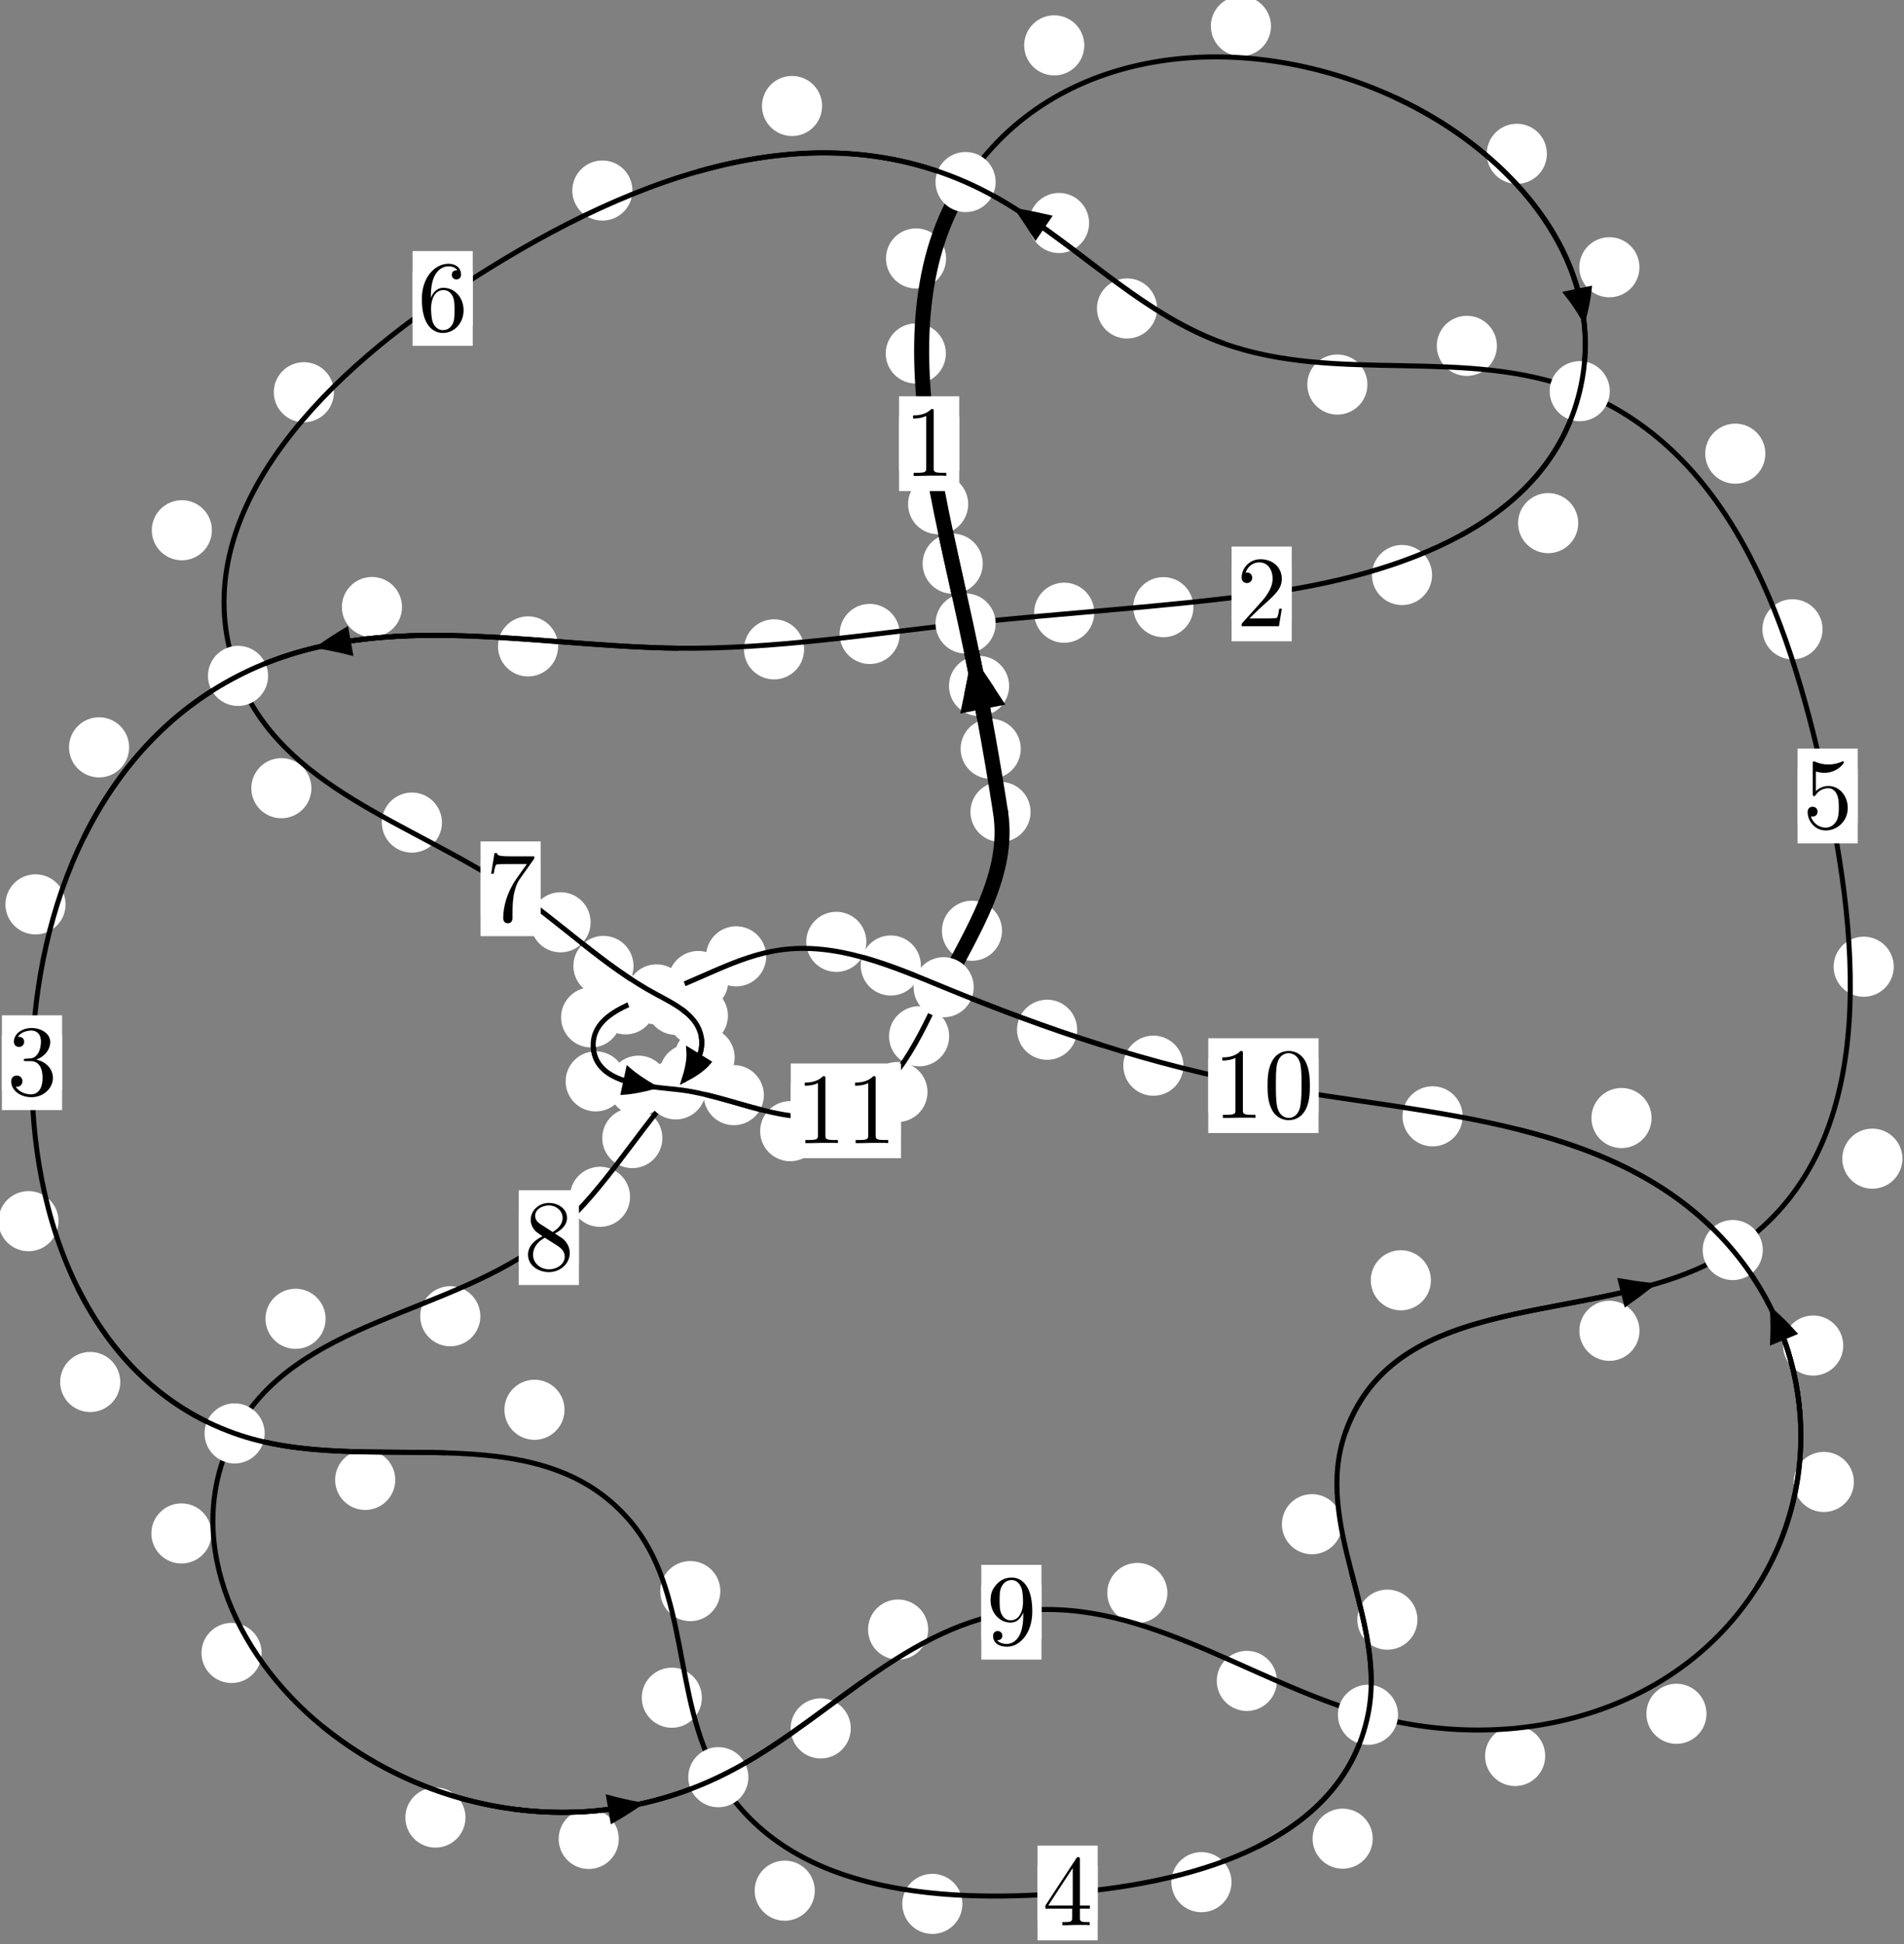 <?xml version="1.0"?>
<!-- Created by MetaPost 1.999 on 2021.07.05:2356 -->
<svg version="1.1" xmlns="http://www.w3.org/2000/svg" xmlns:xlink="http://www.w3.org/1999/xlink" width="189.299" height="193.338" viewBox="0 0 189.299 193.338">
<rect x="0" y="0" width="189.299" height="193.338" fill="#808080" stroke="none"/>
<!-- Original BoundingBox: -96.156387 -130.947968 93.142914 62.389542 -->
  <defs>
    <g transform="scale(0.01,0.01)" id="GLYPHcmr10_48">
      <path style="fill-rule: evenodd;" d="M460 -320C460 -400,455 -480,420 -554C374 -650,292 -666,250 -666C190 -666,117 -640,76 -547C44 -478,39 -400,39 -320C39 -245,43 -155,84 -79C127 2,200 22,249 22C303 22,379 1,423 -94C455 -163,460 -241,460 -320M249 -0C210 -0,151 -25,133 -121C122 -181,122 -273,122 -332C122 -396,122 -462,130 -516C149 -635,224 -644,249 -644C282 -644,348 -626,367 -527C377 -471,377 -395,377 -332C377 -257,377 -189,366 -125C351 -30,294 -0,249 -0"></path>
    </g>
    <g transform="scale(0.01,0.01)" id="GLYPHcmr10_49">
      <path style="fill-rule: evenodd;" d="M294 -640C294 -664,294 -666,271 -666C209 -602,121 -602,89 -602L89 -571C109 -571,168 -571,220 -597L220 -79C220 -43,217 -31,127 -31L95 -31L95 -0L257 -0L130 -3L217 -3L257 -3L297 -3L384 -3L419 -0L419 -31L387 -31C297 -31,294 -42,294 -79"></path>
    </g>
    <g transform="scale(0.01,0.01)" id="GLYPHcmr10_50">
      <path style="fill-rule: evenodd;" d="M127 -77L233 -180C389 -318,449 -372,449 -472C449 -586,359 -666,237 -666C124 -666,50 -574,50 -485C50 -429,100 -429,103 -429C120 -429,155 -441,155 -482C155 -508,137 -534,102 -534C94 -534,92 -534,89 -533C112 -598,166 -635,224 -635C315 -635,358 -554,358 -472C358 -392,308 -313,253 -251L61 -37C50 -26,50 -24,50 -0L421 -0L449 -174L424 -174C419 -144,412 -100,402 -85C395 -77,329 -77,307 -77"></path>
    </g>
    <g transform="scale(0.01,0.01)" id="GLYPHcmr10_51">
      <path style="fill-rule: evenodd;" d="M290 -352C372 -379,430 -449,430 -528C430 -610,342 -666,246 -666C145 -666,69 -606,69 -530C69 -497,91 -478,120 -478C151 -478,171 -500,171 -529C171 -579,124 -579,109 -579C140 -628,206 -641,242 -641C283 -641,338 -619,338 -529C338 -517,336 -459,310 -415C280 -367,246 -364,221 -363C213 -362,189 -360,182 -360C174 -359,167 -358,167 -348C167 -337,174 -337,191 -337L235 -337C317 -337,354 -269,354 -171C354 -35,285 -6,241 -6C198 -6,123 -23,88 -82C123 -77,154 -99,154 -137C154 -173,127 -193,98 -193C74 -193,42 -179,42 -135C42 -44,135 22,244 22C366 22,457 -69,457 -171C457 -253,394 -331,290 -352"></path>
    </g>
    <g transform="scale(0.01,0.01)" id="GLYPHcmr10_52">
      <path style="fill-rule: evenodd;" d="M294 -165L294 -78C294 -42,292 -31,218 -31L197 -31L197 -0L332 -0L238 -3L290 -3L332 -3L374 -3L427 -3L468 -0L468 -31L447 -31C373 -31,371 -42,371 -78L371 -165L471 -165L471 -196L371 -196L371 -651C371 -671,371 -677,355 -677C346 -677,343 -677,335 -665L28 -196L28 -165M300 -196L56 -196L300 -569"></path>
    </g>
    <g transform="scale(0.01,0.01)" id="GLYPHcmr10_53">
      <path style="fill-rule: evenodd;" d="M449 -201C449 -320,367 -420,259 -420C211 -420,168 -404,132 -369L132 -564C152 -558,185 -551,217 -551C340 -551,410 -642,410 -655C410 -661,407 -666,400 -666C399 -666,397 -666,392 -663C372 -654,323 -634,256 -634C216 -634,170 -641,123 -662C115 -665,113 -665,111 -665C101 -665,101 -657,101 -641L101 -345C101 -327,101 -319,115 -319C122 -319,124 -322,128 -328C139 -344,176 -398,257 -398C309 -398,334 -352,342 -334C358 -297,360 -258,360 -208C360 -173,360 -113,336 -71C312 -32,275 -6,229 -6C156 -6,99 -59,82 -118C85 -117,88 -116,99 -116C132 -116,149 -141,149 -165C149 -189,132 -214,99 -214C85 -214,50 -207,50 -161C50 -75,119 22,231 22C347 22,449 -74,449 -201"></path>
    </g>
    <g transform="scale(0.01,0.01)" id="GLYPHcmr10_54">
      <path style="fill-rule: evenodd;" d="M132 -328L132 -352C132 -605,256 -641,307 -641C331 -641,373 -635,395 -601C380 -601,340 -601,340 -556C340 -525,364 -510,386 -510C402 -510,432 -519,432 -558C432 -618,388 -666,305 -666C177 -666,42 -537,42 -316C42 -49,158 22,251 22C362 22,457 -72,457 -204C457 -331,368 -427,257 -427C189 -427,152 -376,132 -328M251 -6C188 -6,158 -66,152 -81C134 -128,134 -208,134 -226C134 -304,166 -404,256 -404C272 -404,318 -404,349 -342C367 -305,367 -254,367 -205C367 -157,367 -107,350 -71C320 -11,274 -6,251 -6"></path>
    </g>
    <g transform="scale(0.01,0.01)" id="GLYPHcmr10_55">
      <path style="fill-rule: evenodd;" d="M476 -609C485 -621,485 -623,485 -644L242 -644C120 -644,118 -657,114 -676L89 -676L56 -470L81 -470C84 -486,93 -549,106 -561C113 -567,191 -567,204 -567L411 -567C400 -551,321 -442,299 -409C209 -274,176 -135,176 -33C176 -23,176 22,222 22C268 22,268 -23,268 -33L268 -84C268 -139,271 -194,279 -248C283 -271,297 -357,341 -419"></path>
    </g>
    <g transform="scale(0.01,0.01)" id="GLYPHcmr10_56">
      <path style="fill-rule: evenodd;" d="M163 -457C117 -487,113 -521,113 -538C113 -599,178 -641,249 -641C322 -641,386 -589,386 -517C386 -460,347 -412,287 -377M309 -362C381 -399,430 -451,430 -517C430 -609,341 -666,250 -666C150 -666,69 -592,69 -499C69 -481,71 -436,113 -389C124 -377,161 -352,186 -335C128 -306,42 -250,42 -151C42 -45,144 22,249 22C362 22,457 -61,457 -168C457 -204,446 -249,408 -291C389 -312,373 -322,309 -362M209 -320L332 -242C360 -223,407 -193,407 -132C407 -58,332 -6,250 -6C164 -6,92 -68,92 -151C92 -209,124 -273,209 -320"></path>
    </g>
    <g transform="scale(0.01,0.01)" id="GLYPHcmr10_57">
      <path style="fill-rule: evenodd;" d="M367 -318L367 -286C367 -52,263 -6,205 -6C188 -6,134 -8,107 -42C151 -42,159 -71,159 -88C159 -119,135 -134,113 -134C97 -134,67 -125,67 -86C67 -19,121 22,206 22C335 22,457 -114,457 -329C457 -598,342 -666,253 -666C198 -666,149 -648,106 -603C65 -558,42 -516,42 -441C42 -316,130 -218,242 -218C303 -218,344 -260,367 -318M243 -241C227 -241,181 -241,150 -304C132 -341,132 -391,132 -440C132 -494,132 -541,153 -578C180 -628,218 -641,253 -641C299 -641,332 -607,349 -562C361 -530,365 -467,365 -421C365 -338,331 -241,243 -241"></path>
    </g>
  </defs>
  <path d="M101.486 74.461C101.486 73.668,101.171 72.908,100.61 72.347C100.05 71.787,99.29 71.472,98.497 71.472C97.704 71.472,96.944 71.787,96.384 72.347C95.823 72.908,95.508 73.668,95.508 74.461C95.508 75.253,95.823 76.014,96.384 76.574C96.944 77.135,97.704 77.449,98.497 77.449C99.29 77.449,100.05 77.135,100.61 76.574C101.171 76.014,101.486 75.253,101.486 74.461Z" style="fill: rgb(100%,100%,100%);stroke: none;"></path>
  <path d="M102.462 80.74C102.462 79.947,102.147 79.187,101.586 78.626C101.026 78.066,100.266 77.751,99.473 77.751C98.68 77.751,97.92 78.066,97.36 78.626C96.799 79.187,96.484 79.947,96.484 80.74C96.484 81.532,96.799 82.292,97.36 82.853C97.92 83.413,98.68 83.728,99.473 83.728C100.266 83.728,101.026 83.413,101.586 82.853C102.147 82.292,102.462 81.532,102.462 80.74Z" style="fill: rgb(100%,100%,100%);stroke: none;"></path>
  <path d="M97.707 56.053C97.707 55.261,97.392 54.501,96.832 53.94C96.271 53.38,95.511 53.065,94.718 53.065C93.926 53.065,93.165 53.38,92.605 53.94C92.044 54.501,91.73 55.261,91.73 56.053C91.73 56.846,92.044 57.606,92.605 58.167C93.165 58.727,93.926 59.042,94.718 59.042C95.511 59.042,96.271 58.727,96.832 58.167C97.392 57.606,97.707 56.846,97.707 56.053Z" style="fill: rgb(100%,100%,100%);stroke: none;"></path>
  <path d="M100.328 68.212C100.328 67.419,100.013 66.659,99.452 66.098C98.892 65.538,98.132 65.223,97.339 65.223C96.546 65.223,95.786 65.538,95.226 66.098C94.665 66.659,94.35 67.419,94.35 68.212C94.35 69.004,94.665 69.764,95.226 70.325C95.786 70.885,96.546 71.2,97.339 71.2C98.132 71.2,98.892 70.885,99.452 70.325C100.013 69.764,100.328 69.004,100.328 68.212Z" style="fill: rgb(100%,100%,100%);stroke: none;"></path>
  <path d="M94.038 35.151C94.038 34.358,93.723 33.598,93.163 33.038C92.602 32.477,91.842 32.162,91.05 32.162C90.257 32.162,89.497 32.477,88.936 33.038C88.376 33.598,88.061 34.358,88.061 35.151C88.061 35.944,88.376 36.704,88.936 37.264C89.497 37.825,90.257 38.14,91.05 38.14C91.842 38.14,92.602 37.825,93.163 37.264C93.723 36.704,94.038 35.944,94.038 35.151Z" style="fill: rgb(100%,100%,100%);stroke: none;"></path>
  <path d="M96.259 50.137C96.259 49.345,95.944 48.584,95.384 48.024C94.823 47.464,94.063 47.149,93.27 47.149C92.478 47.149,91.717 47.464,91.157 48.024C90.596 48.584,90.282 49.345,90.282 50.137C90.282 50.93,90.596 51.69,91.157 52.251C91.717 52.811,92.478 53.126,93.27 53.126C94.063 53.126,94.823 52.811,95.384 52.251C95.944 51.69,96.259 50.93,96.259 50.137Z" style="fill: rgb(100%,100%,100%);stroke: none;"></path>
  <path d="M107.802 4.512C107.802 3.719,107.487 2.959,106.927 2.398C106.366 1.838,105.606 1.523,104.813 1.523C104.021 1.523,103.261 1.838,102.7 2.398C102.14 2.959,101.825 3.719,101.825 4.512C101.825 5.304,102.14 6.064,102.7 6.625C103.261 7.185,104.021 7.5,104.813 7.5C105.606 7.5,106.366 7.185,106.927 6.625C107.487 6.064,107.802 5.304,107.802 4.512Z" style="fill: rgb(100%,100%,100%);stroke: none;"></path>
  <path d="M94.063 25.7C94.063 24.907,93.748 24.147,93.187 23.586C92.627 23.026,91.867 22.711,91.074 22.711C90.281 22.711,89.521 23.026,88.961 23.586C88.4 24.147,88.085 24.907,88.085 25.7C88.085 26.492,88.4 27.253,88.961 27.813C89.521 28.374,90.281 28.689,91.074 28.689C91.867 28.689,92.627 28.374,93.187 27.813C93.748 27.253,94.063 26.492,94.063 25.7Z" style="fill: rgb(100%,100%,100%);stroke: none;"></path>
  <path d="M153.794 15.295C153.794 14.502,153.479 13.742,152.919 13.181C152.358 12.621,151.598 12.306,150.806 12.306C150.013 12.306,149.253 12.621,148.692 13.181C148.132 13.742,147.817 14.502,147.817 15.295C147.817 16.087,148.132 16.847,148.692 17.408C149.253 17.968,150.013 18.283,150.806 18.283C151.598 18.283,152.358 17.968,152.919 17.408C153.479 16.847,153.794 16.087,153.794 15.295Z" style="fill: rgb(100%,100%,100%);stroke: none;"></path>
  <path d="M126.362 2.599C126.362 1.807,126.047 1.046,125.486 0.486C124.926 -0.075,124.166 -0.39,123.373 -0.39C122.58 -0.39,121.82 -0.075,121.26 0.486C120.699 1.046,120.384 1.807,120.384 2.599C120.384 3.392,120.699 4.152,121.26 4.713C121.82 5.273,122.58 5.588,123.373 5.588C124.166 5.588,124.926 5.273,125.486 4.713C126.047 4.152,126.362 3.392,126.362 2.599Z" style="fill: rgb(100%,100%,100%);stroke: none;"></path>
  <path d="M156.908 52.02C156.908 51.227,156.593 50.467,156.033 49.907C155.472 49.346,154.712 49.031,153.919 49.031C153.127 49.031,152.367 49.346,151.806 49.907C151.246 50.467,150.931 51.227,150.931 52.02C150.931 52.813,151.246 53.573,151.806 54.133C152.367 54.694,153.127 55.009,153.919 55.009C154.712 55.009,155.472 54.694,156.033 54.133C156.593 53.573,156.908 52.813,156.908 52.02Z" style="fill: rgb(100%,100%,100%);stroke: none;"></path>
  <path d="M162.996 26.576C162.996 25.784,162.681 25.024,162.121 24.463C161.56 23.903,160.8 23.588,160.007 23.588C159.215 23.588,158.454 23.903,157.894 24.463C157.333 25.024,157.018 25.784,157.018 26.576C157.018 27.369,157.333 28.129,157.894 28.69C158.454 29.25,159.215 29.565,160.007 29.565C160.8 29.565,161.56 29.25,162.121 28.69C162.681 28.129,162.996 27.369,162.996 26.576Z" style="fill: rgb(100%,100%,100%);stroke: none;"></path>
  <path d="M118.652 60.377C118.652 59.584,118.337 58.824,117.776 58.264C117.216 57.703,116.456 57.388,115.663 57.388C114.87 57.388,114.11 57.703,113.55 58.264C112.989 58.824,112.674 59.584,112.674 60.377C112.674 61.17,112.989 61.93,113.55 62.49C114.11 63.051,114.87 63.366,115.663 63.366C116.456 63.366,117.216 63.051,117.776 62.49C118.337 61.93,118.652 61.17,118.652 60.377Z" style="fill: rgb(100%,100%,100%);stroke: none;"></path>
  <path d="M142.378 57.18C142.378 56.387,142.063 55.627,141.503 55.066C140.942 54.506,140.182 54.191,139.39 54.191C138.597 54.191,137.837 54.506,137.276 55.066C136.716 55.627,136.401 56.387,136.401 57.18C136.401 57.972,136.716 58.732,137.276 59.293C137.837 59.853,138.597 60.168,139.39 60.168C140.182 60.168,140.942 59.853,141.503 59.293C142.063 58.732,142.378 57.972,142.378 57.18Z" style="fill: rgb(100%,100%,100%);stroke: none;"></path>
  <path d="M89.454 63.041C89.454 62.248,89.139 61.488,88.579 60.928C88.018 60.367,87.258 60.052,86.465 60.052C85.673 60.052,84.913 60.367,84.352 60.928C83.792 61.488,83.477 62.248,83.477 63.041C83.477 63.834,83.792 64.594,84.352 65.154C84.913 65.715,85.673 66.03,86.465 66.03C87.258 66.03,88.018 65.715,88.579 65.154C89.139 64.594,89.454 63.834,89.454 63.041Z" style="fill: rgb(100%,100%,100%);stroke: none;"></path>
  <path d="M108.793 60.93C108.793 60.137,108.478 59.377,107.918 58.816C107.357 58.256,106.597 57.941,105.805 57.941C105.012 57.941,104.252 58.256,103.691 58.816C103.131 59.377,102.816 60.137,102.816 60.93C102.816 61.722,103.131 62.482,103.691 63.043C104.252 63.603,105.012 63.918,105.805 63.918C106.597 63.918,107.357 63.603,107.918 63.043C108.478 62.482,108.793 61.722,108.793 60.93Z" style="fill: rgb(100%,100%,100%);stroke: none;"></path>
  <path d="M55.489 64.278C55.489 63.485,55.174 62.725,54.614 62.164C54.053 61.604,53.293 61.289,52.5 61.289C51.708 61.289,50.948 61.604,50.387 62.164C49.827 62.725,49.512 63.485,49.512 64.278C49.512 65.07,49.827 65.831,50.387 66.391C50.948 66.951,51.708 67.266,52.5 67.266C53.293 67.266,54.053 66.951,54.614 66.391C55.174 65.831,55.489 65.07,55.489 64.278Z" style="fill: rgb(100%,100%,100%);stroke: none;"></path>
  <path d="M79.945 64.572C79.945 63.78,79.63 63.02,79.069 62.459C78.509 61.899,77.748 61.584,76.956 61.584C76.163 61.584,75.403 61.899,74.842 62.459C74.282 63.02,73.967 63.78,73.967 64.572C73.967 65.365,74.282 66.125,74.842 66.686C75.403 67.246,76.163 67.561,76.956 67.561C77.748 67.561,78.509 67.246,79.069 66.686C79.63 66.125,79.945 65.365,79.945 64.572Z" style="fill: rgb(100%,100%,100%);stroke: none;"></path>
  <path d="M12.838 74.317C12.838 73.524,12.523 72.764,11.963 72.204C11.402 71.643,10.642 71.328,9.85 71.328C9.057 71.328,8.297 71.643,7.736 72.204C7.176 72.764,6.861 73.524,6.861 74.317C6.861 75.11,7.176 75.87,7.736 76.43C8.297 76.991,9.057 77.306,9.85 77.306C10.642 77.306,11.402 76.991,11.963 76.43C12.523 75.87,12.838 75.11,12.838 74.317Z" style="fill: rgb(100%,100%,100%);stroke: none;"></path>
  <path d="M39.969 60.363C39.969 59.57,39.654 58.81,39.093 58.25C38.533 57.689,37.773 57.374,36.98 57.374C36.187 57.374,35.427 57.689,34.867 58.25C34.306 58.81,33.991 59.57,33.991 60.363C33.991 61.156,34.306 61.916,34.867 62.476C35.427 63.037,36.187 63.352,36.98 63.352C37.773 63.352,38.533 63.037,39.093 62.476C39.654 61.916,39.969 61.156,39.969 60.363Z" style="fill: rgb(100%,100%,100%);stroke: none;"></path>
  <path d="M5.821 121.435C5.821 120.642,5.506 119.882,4.946 119.321C4.385 118.761,3.625 118.446,2.832 118.446C2.04 118.446,1.28 118.761,0.719 119.321C0.159 119.882,-0.156 120.642,-0.156 121.435C-0.156 122.227,0.159 122.988,0.719 123.548C1.28 124.109,2.04 124.424,2.832 124.424C3.625 124.424,4.385 124.109,4.946 123.548C5.506 122.988,5.821 122.227,5.821 121.435Z" style="fill: rgb(100%,100%,100%);stroke: none;"></path>
  <path d="M6.52 89.932C6.52 89.139,6.205 88.379,5.644 87.818C5.084 87.258,4.324 86.943,3.531 86.943C2.738 86.943,1.978 87.258,1.418 87.818C0.857 88.379,0.542 89.139,0.542 89.932C0.542 90.724,0.857 91.484,1.418 92.045C1.978 92.605,2.738 92.92,3.531 92.92C4.324 92.92,5.084 92.605,5.644 92.045C6.205 91.484,6.52 90.724,6.52 89.932Z" style="fill: rgb(100%,100%,100%);stroke: none;"></path>
  <path d="M39.298 147.162C39.298 146.369,38.983 145.609,38.423 145.049C37.862 144.488,37.102 144.173,36.31 144.173C35.517 144.173,34.757 144.488,34.196 145.049C33.636 145.609,33.321 146.369,33.321 147.162C33.321 147.955,33.636 148.715,34.196 149.275C34.757 149.836,35.517 150.151,36.31 150.151C37.102 150.151,37.862 149.836,38.423 149.275C38.983 148.715,39.298 147.955,39.298 147.162Z" style="fill: rgb(100%,100%,100%);stroke: none;"></path>
  <path d="M11.958 137.426C11.958 136.634,11.643 135.874,11.083 135.313C10.522 134.753,9.762 134.438,8.97 134.438C8.177 134.438,7.417 134.753,6.856 135.313C6.296 135.874,5.981 136.634,5.981 137.426C5.981 138.219,6.296 138.979,6.856 139.54C7.417 140.1,8.177 140.415,8.97 140.415C9.762 140.415,10.522 140.1,11.083 139.54C11.643 138.979,11.958 138.219,11.958 137.426Z" style="fill: rgb(100%,100%,100%);stroke: none;"></path>
  <path d="M71.616 158.22C71.616 157.427,71.301 156.667,70.74 156.107C70.18 155.546,69.42 155.231,68.627 155.231C67.834 155.231,67.074 155.546,66.514 156.107C65.953 156.667,65.638 157.427,65.638 158.22C65.638 159.013,65.953 159.773,66.514 160.333C67.074 160.894,67.834 161.209,68.627 161.209C69.42 161.209,70.18 160.894,70.74 160.333C71.301 159.773,71.616 159.013,71.616 158.22Z" style="fill: rgb(100%,100%,100%);stroke: none;"></path>
  <path d="M56.127 140.19C56.127 139.397,55.812 138.637,55.252 138.077C54.692 137.516,53.931 137.201,53.139 137.201C52.346 137.201,51.586 137.516,51.025 138.077C50.465 138.637,50.15 139.397,50.15 140.19C50.15 140.983,50.465 141.743,51.025 142.303C51.586 142.864,52.346 143.179,53.139 143.179C53.931 143.179,54.692 142.864,55.252 142.303C55.812 141.743,56.127 140.983,56.127 140.19Z" style="fill: rgb(100%,100%,100%);stroke: none;"></path>
  <path d="M81.007 188.011C81.007 187.218,80.692 186.458,80.132 185.898C79.571 185.337,78.811 185.022,78.018 185.022C77.226 185.022,76.465 185.337,75.905 185.898C75.344 186.458,75.03 187.218,75.03 188.011C75.03 188.804,75.344 189.564,75.905 190.124C76.465 190.685,77.226 191,78.018 191C78.811 191,79.571 190.685,80.132 190.124C80.692 189.564,81.007 188.804,81.007 188.011Z" style="fill: rgb(100%,100%,100%);stroke: none;"></path>
  <path d="M69.782 168.822C69.782 168.029,69.468 167.269,68.907 166.708C68.347 166.148,67.586 165.833,66.794 165.833C66.001 165.833,65.241 166.148,64.68 166.708C64.12 167.269,63.805 168.029,63.805 168.822C63.805 169.614,64.12 170.374,64.68 170.935C65.241 171.495,66.001 171.81,66.794 171.81C67.586 171.81,68.347 171.495,68.907 170.935C69.468 170.374,69.782 169.614,69.782 168.822Z" style="fill: rgb(100%,100%,100%);stroke: none;"></path>
  <path d="M122.438 187.163C122.438 186.37,122.123 185.61,121.563 185.05C121.002 184.489,120.242 184.174,119.449 184.174C118.657 184.174,117.897 184.489,117.336 185.05C116.776 185.61,116.461 186.37,116.461 187.163C116.461 187.956,116.776 188.716,117.336 189.276C117.897 189.837,118.657 190.152,119.449 190.152C120.242 190.152,121.002 189.837,121.563 189.276C122.123 188.716,122.438 187.956,122.438 187.163Z" style="fill: rgb(100%,100%,100%);stroke: none;"></path>
  <path d="M95.684 189.324C95.684 188.531,95.369 187.771,94.809 187.211C94.248 186.65,93.488 186.335,92.695 186.335C91.903 186.335,91.143 186.65,90.582 187.211C90.022 187.771,89.707 188.531,89.707 189.324C89.707 190.117,90.022 190.877,90.582 191.437C91.143 191.998,91.903 192.313,92.695 192.313C93.488 192.313,94.248 191.998,94.809 191.437C95.369 190.877,95.684 190.117,95.684 189.324Z" style="fill: rgb(100%,100%,100%);stroke: none;"></path>
  <path d="M140.925 161.06C140.925 160.267,140.61 159.507,140.05 158.947C139.489 158.386,138.729 158.071,137.937 158.071C137.144 158.071,136.384 158.386,135.823 158.947C135.263 159.507,134.948 160.267,134.948 161.06C134.948 161.853,135.263 162.613,135.823 163.173C136.384 163.734,137.144 164.049,137.937 164.049C138.729 164.049,139.489 163.734,140.05 163.173C140.61 162.613,140.925 161.853,140.925 161.06Z" style="fill: rgb(100%,100%,100%);stroke: none;"></path>
  <path d="M136.478 182.839C136.478 182.047,136.163 181.287,135.603 180.726C135.042 180.166,134.282 179.851,133.49 179.851C132.697 179.851,131.937 180.166,131.376 180.726C130.816 181.287,130.501 182.047,130.501 182.839C130.501 183.632,130.816 184.392,131.376 184.953C131.937 185.513,132.697 185.828,133.49 185.828C134.282 185.828,135.042 185.513,135.603 184.953C136.163 184.392,136.478 183.632,136.478 182.839Z" style="fill: rgb(100%,100%,100%);stroke: none;"></path>
  <path d="M142.263 127.311C142.263 126.518,141.948 125.758,141.388 125.198C140.827 124.637,140.067 124.322,139.274 124.322C138.482 124.322,137.722 124.637,137.161 125.198C136.601 125.758,136.286 126.518,136.286 127.311C136.286 128.104,136.601 128.864,137.161 129.424C137.722 129.985,138.482 130.3,139.274 130.3C140.067 130.3,140.827 129.985,141.388 129.424C141.948 128.864,142.263 128.104,142.263 127.311Z" style="fill: rgb(100%,100%,100%);stroke: none;"></path>
  <path d="M133.427 151.568C133.427 150.776,133.112 150.016,132.552 149.455C131.991 148.895,131.231 148.58,130.438 148.58C129.646 148.58,128.886 148.895,128.325 149.455C127.765 150.016,127.45 150.776,127.45 151.568C127.45 152.361,127.765 153.121,128.325 153.682C128.886 154.242,129.646 154.557,130.438 154.557C131.231 154.557,131.991 154.242,132.552 153.682C133.112 153.121,133.427 152.361,133.427 151.568Z" style="fill: rgb(100%,100%,100%);stroke: none;"></path>
  <path d="M189.143 115.219C189.143 114.426,188.828 113.666,188.267 113.105C187.707 112.545,186.947 112.23,186.154 112.23C185.361 112.23,184.601 112.545,184.041 113.105C183.48 113.666,183.165 114.426,183.165 115.219C183.165 116.011,183.48 116.771,184.041 117.332C184.601 117.892,185.361 118.207,186.154 118.207C186.947 118.207,187.707 117.892,188.267 117.332C188.828 116.771,189.143 116.011,189.143 115.219Z" style="fill: rgb(100%,100%,100%);stroke: none;"></path>
  <path d="M163 132.334C163 131.541,162.685 130.781,162.125 130.22C161.564 129.66,160.804 129.345,160.012 129.345C159.219 129.345,158.459 129.66,157.898 130.22C157.338 130.781,157.023 131.541,157.023 132.334C157.023 133.126,157.338 133.887,157.898 134.447C158.459 135.008,159.219 135.323,160.012 135.323C160.804 135.323,161.564 135.008,162.125 134.447C162.685 133.887,163 133.126,163 132.334Z" style="fill: rgb(100%,100%,100%);stroke: none;"></path>
  <path d="M181.201 62.576C181.201 61.783,180.886 61.023,180.325 60.462C179.765 59.902,179.005 59.587,178.212 59.587C177.419 59.587,176.659 59.902,176.099 60.462C175.538 61.023,175.223 61.783,175.223 62.576C175.223 63.368,175.538 64.129,176.099 64.689C176.659 65.25,177.419 65.564,178.212 65.564C179.005 65.564,179.765 65.25,180.325 64.689C180.886 64.129,181.201 63.368,181.201 62.576Z" style="fill: rgb(100%,100%,100%);stroke: none;"></path>
  <path d="M188.28 96.131C188.28 95.338,187.965 94.578,187.405 94.017C186.844 93.457,186.084 93.142,185.292 93.142C184.499 93.142,183.739 93.457,183.178 94.017C182.618 94.578,182.303 95.338,182.303 96.131C182.303 96.923,182.618 97.683,183.178 98.244C183.739 98.804,184.499 99.119,185.292 99.119C186.084 99.119,186.844 98.804,187.405 98.244C187.965 97.683,188.28 96.923,188.28 96.131Z" style="fill: rgb(100%,100%,100%);stroke: none;"></path>
  <path d="M148.825 34.392C148.825 33.599,148.51 32.839,147.949 32.278C147.389 31.718,146.629 31.403,145.836 31.403C145.043 31.403,144.283 31.718,143.723 32.278C143.162 32.839,142.847 33.599,142.847 34.392C142.847 35.184,143.162 35.944,143.723 36.505C144.283 37.065,145.043 37.38,145.836 37.38C146.629 37.38,147.389 37.065,147.949 36.505C148.51 35.944,148.825 35.184,148.825 34.392Z" style="fill: rgb(100%,100%,100%);stroke: none;"></path>
  <path d="M175.514 45.114C175.514 44.321,175.199 43.561,174.639 43C174.078 42.44,173.318 42.125,172.525 42.125C171.733 42.125,170.972 42.44,170.412 43C169.851 43.561,169.536 44.321,169.536 45.114C169.536 45.906,169.851 46.667,170.412 47.227C170.972 47.787,171.733 48.102,172.525 48.102C173.318 48.102,174.078 47.787,174.639 47.227C175.199 46.667,175.514 45.906,175.514 45.114Z" style="fill: rgb(100%,100%,100%);stroke: none;"></path>
  <path d="M115.039 30.674C115.039 29.881,114.724 29.121,114.164 28.56C113.603 28,112.843 27.685,112.05 27.685C111.258 27.685,110.498 28,109.937 28.56C109.377 29.121,109.062 29.881,109.062 30.674C109.062 31.466,109.377 32.227,109.937 32.787C110.498 33.347,111.258 33.662,112.05 33.662C112.843 33.662,113.603 33.347,114.164 32.787C114.724 32.227,115.039 31.466,115.039 30.674Z" style="fill: rgb(100%,100%,100%);stroke: none;"></path>
  <path d="M135.951 38.24C135.951 37.448,135.636 36.687,135.076 36.127C134.515 35.566,133.755 35.252,132.963 35.252C132.17 35.252,131.41 35.566,130.849 36.127C130.289 36.687,129.974 37.448,129.974 38.24C129.974 39.033,130.289 39.793,130.849 40.354C131.41 40.914,132.17 41.229,132.963 41.229C133.755 41.229,134.515 40.914,135.076 40.354C135.636 39.793,135.951 39.033,135.951 38.24Z" style="fill: rgb(100%,100%,100%);stroke: none;"></path>
  <path d="M81.735 10.54C81.735 9.747,81.42 8.987,80.859 8.426C80.299 7.866,79.539 7.551,78.746 7.551C77.953 7.551,77.193 7.866,76.633 8.426C76.072 8.987,75.757 9.747,75.757 10.54C75.757 11.332,76.072 12.092,76.633 12.653C77.193 13.213,77.953 13.528,78.746 13.528C79.539 13.528,80.299 13.213,80.859 12.653C81.42 12.092,81.735 11.332,81.735 10.54Z" style="fill: rgb(100%,100%,100%);stroke: none;"></path>
  <path d="M108.28 22.176C108.28 21.383,107.965 20.623,107.404 20.062C106.844 19.502,106.084 19.187,105.291 19.187C104.498 19.187,103.738 19.502,103.178 20.062C102.617 20.623,102.302 21.383,102.302 22.176C102.302 22.968,102.617 23.729,103.178 24.289C103.738 24.85,104.498 25.164,105.291 25.164C106.084 25.164,106.844 24.85,107.404 24.289C107.965 23.729,108.28 22.968,108.28 22.176Z" style="fill: rgb(100%,100%,100%);stroke: none;"></path>
  <path d="M33.199 39.005C33.199 38.212,32.884 37.452,32.324 36.891C31.763 36.331,31.003 36.016,30.21 36.016C29.418 36.016,28.658 36.331,28.097 36.891C27.537 37.452,27.222 38.212,27.222 39.005C27.222 39.797,27.537 40.557,28.097 41.118C28.658 41.678,29.418 41.993,30.21 41.993C31.003 41.993,31.763 41.678,32.324 41.118C32.884 40.557,33.199 39.797,33.199 39.005Z" style="fill: rgb(100%,100%,100%);stroke: none;"></path>
  <path d="M62.878 18.948C62.878 18.156,62.563 17.395,62.003 16.835C61.442 16.274,60.682 15.96,59.889 15.96C59.097 15.96,58.336 16.274,57.776 16.835C57.215 17.395,56.9 18.156,56.9 18.948C56.9 19.741,57.215 20.501,57.776 21.062C58.336 21.622,59.097 21.937,59.889 21.937C60.682 21.937,61.442 21.622,62.003 21.062C62.563 20.501,62.878 19.741,62.878 18.948Z" style="fill: rgb(100%,100%,100%);stroke: none;"></path>
  <path d="M30.961 78.38C30.961 77.587,30.646 76.827,30.086 76.267C29.525 75.706,28.765 75.391,27.972 75.391C27.18 75.391,26.42 75.706,25.859 76.267C25.299 76.827,24.984 77.587,24.984 78.38C24.984 79.173,25.299 79.933,25.859 80.493C26.42 81.054,27.18 81.369,27.972 81.369C28.765 81.369,29.525 81.054,30.086 80.493C30.646 79.933,30.961 79.173,30.961 78.38Z" style="fill: rgb(100%,100%,100%);stroke: none;"></path>
  <path d="M21.068 52.727C21.068 51.935,20.753 51.175,20.193 50.614C19.632 50.054,18.872 49.739,18.08 49.739C17.287 49.739,16.527 50.054,15.966 50.614C15.406 51.175,15.091 51.935,15.091 52.727C15.091 53.52,15.406 54.28,15.966 54.841C16.527 55.401,17.287 55.716,18.08 55.716C18.872 55.716,19.632 55.401,20.193 54.841C20.753 54.28,21.068 53.52,21.068 52.727Z" style="fill: rgb(100%,100%,100%);stroke: none;"></path>
  <path d="M58.72 91.714C58.72 90.921,58.405 90.161,57.844 89.601C57.284 89.04,56.524 88.725,55.731 88.725C54.938 88.725,54.178 89.04,53.618 89.601C53.057 90.161,52.742 90.921,52.742 91.714C52.742 92.507,53.057 93.267,53.618 93.827C54.178 94.388,54.938 94.703,55.731 94.703C56.524 94.703,57.284 94.388,57.844 93.827C58.405 93.267,58.72 92.507,58.72 91.714Z" style="fill: rgb(100%,100%,100%);stroke: none;"></path>
  <path d="M43.939 81.799C43.939 81.006,43.624 80.246,43.064 79.686C42.503 79.125,41.743 78.81,40.951 78.81C40.158 78.81,39.398 79.125,38.837 79.686C38.277 80.246,37.962 81.006,37.962 81.799C37.962 82.592,38.277 83.352,38.837 83.912C39.398 84.473,40.158 84.788,40.951 84.788C41.743 84.788,42.503 84.473,43.064 83.912C43.624 83.352,43.939 82.592,43.939 81.799Z" style="fill: rgb(100%,100%,100%);stroke: none;"></path>
  <path d="M70.199 99.924C70.199 99.131,69.884 98.371,69.324 97.81C68.763 97.25,68.003 96.935,67.21 96.935C66.418 96.935,65.657 97.25,65.097 97.81C64.536 98.371,64.222 99.131,64.222 99.924C64.222 100.716,64.536 101.476,65.097 102.037C65.657 102.597,66.418 102.912,67.21 102.912C68.003 102.912,68.763 102.597,69.324 102.037C69.884 101.476,70.199 100.716,70.199 99.924Z" style="fill: rgb(100%,100%,100%);stroke: none;"></path>
  <path d="M62.985 96.055C62.985 95.262,62.67 94.502,62.109 93.942C61.549 93.381,60.789 93.066,59.996 93.066C59.203 93.066,58.443 93.381,57.883 93.942C57.322 94.502,57.007 95.262,57.007 96.055C57.007 96.848,57.322 97.608,57.883 98.168C58.443 98.729,59.203 99.044,59.996 99.044C60.789 99.044,61.549 98.729,62.109 98.168C62.67 97.608,62.985 96.848,62.985 96.055Z" style="fill: rgb(100%,100%,100%);stroke: none;"></path>
  <path d="M73.04 105.148C73.04 104.356,72.725 103.595,72.164 103.035C71.604 102.475,70.844 102.16,70.051 102.16C69.258 102.16,68.498 102.475,67.938 103.035C67.377 103.595,67.062 104.356,67.062 105.148C67.062 105.941,67.377 106.701,67.938 107.262C68.498 107.822,69.258 108.137,70.051 108.137C70.844 108.137,71.604 107.822,72.164 107.262C72.725 106.701,73.04 105.941,73.04 105.148Z" style="fill: rgb(100%,100%,100%);stroke: none;"></path>
  <path d="M72.37 101.002C72.37 100.209,72.055 99.449,71.495 98.889C70.934 98.328,70.174 98.013,69.381 98.013C68.589 98.013,67.828 98.328,67.268 98.889C66.707 99.449,66.393 100.209,66.393 101.002C66.393 101.795,66.707 102.555,67.268 103.115C67.828 103.676,68.589 103.991,69.381 103.991C70.174 103.991,70.934 103.676,71.495 103.115C72.055 102.555,72.37 101.795,72.37 101.002Z" style="fill: rgb(100%,100%,100%);stroke: none;"></path>
  <path d="M65.855 113.171C65.855 112.378,65.54 111.618,64.98 111.058C64.419 110.497,63.659 110.182,62.867 110.182C62.074 110.182,61.314 110.497,60.753 111.058C60.193 111.618,59.878 112.378,59.878 113.171C59.878 113.964,60.193 114.724,60.753 115.284C61.314 115.845,62.074 116.16,62.867 116.16C63.659 116.16,64.419 115.845,64.98 115.284C65.54 114.724,65.855 113.964,65.855 113.171Z" style="fill: rgb(100%,100%,100%);stroke: none;"></path>
  <path d="M71.54 106.804C71.54 106.012,71.226 105.252,70.665 104.691C70.105 104.131,69.344 103.816,68.552 103.816C67.759 103.816,66.999 104.131,66.438 104.691C65.878 105.252,65.563 106.012,65.563 106.804C65.563 107.597,65.878 108.357,66.438 108.918C66.999 109.478,67.759 109.793,68.552 109.793C69.344 109.793,70.105 109.478,70.665 108.918C71.226 108.357,71.54 107.597,71.54 106.804Z" style="fill: rgb(100%,100%,100%);stroke: none;"></path>
  <path d="M47.757 130.888C47.757 130.095,47.442 129.335,46.881 128.775C46.321 128.214,45.561 127.899,44.768 127.899C43.975 127.899,43.215 128.214,42.655 128.775C42.094 129.335,41.779 130.095,41.779 130.888C41.779 131.681,42.094 132.441,42.655 133.001C43.215 133.562,43.975 133.877,44.768 133.877C45.561 133.877,46.321 133.562,46.881 133.001C47.442 132.441,47.757 131.681,47.757 130.888Z" style="fill: rgb(100%,100%,100%);stroke: none;"></path>
  <path d="M62.641 119.013C62.641 118.22,62.326 117.46,61.766 116.9C61.205 116.339,60.445 116.024,59.652 116.024C58.86 116.024,58.1 116.339,57.539 116.9C56.979 117.46,56.664 118.22,56.664 119.013C56.664 119.806,56.979 120.566,57.539 121.126C58.1 121.687,58.86 122.002,59.652 122.002C60.445 122.002,61.205 121.687,61.766 121.126C62.326 120.566,62.641 119.806,62.641 119.013Z" style="fill: rgb(100%,100%,100%);stroke: none;"></path>
  <path d="M21.028 152.487C21.028 151.694,20.713 150.934,20.152 150.373C19.592 149.813,18.832 149.498,18.039 149.498C17.246 149.498,16.486 149.813,15.926 150.373C15.365 150.934,15.05 151.694,15.05 152.487C15.05 153.279,15.365 154.039,15.926 154.6C16.486 155.16,17.246 155.475,18.039 155.475C18.832 155.475,19.592 155.16,20.152 154.6C20.713 154.039,21.028 153.279,21.028 152.487Z" style="fill: rgb(100%,100%,100%);stroke: none;"></path>
  <path d="M32.373 131.142C32.373 130.35,32.058 129.589,31.498 129.029C30.937 128.468,30.177 128.154,29.385 128.154C28.592 128.154,27.832 128.468,27.271 129.029C26.711 129.589,26.396 130.35,26.396 131.142C26.396 131.935,26.711 132.695,27.271 133.256C27.832 133.816,28.592 134.131,29.385 134.131C30.177 134.131,30.937 133.816,31.498 133.256C32.058 132.695,32.373 131.935,32.373 131.142Z" style="fill: rgb(100%,100%,100%);stroke: none;"></path>
  <path d="M46.28 180.738C46.28 179.946,45.965 179.186,45.404 178.625C44.844 178.065,44.084 177.75,43.291 177.75C42.498 177.75,41.738 178.065,41.178 178.625C40.617 179.186,40.302 179.946,40.302 180.738C40.302 181.531,40.617 182.291,41.178 182.852C41.738 183.412,42.498 183.727,43.291 183.727C44.084 183.727,44.844 183.412,45.404 182.852C45.965 182.291,46.28 181.531,46.28 180.738Z" style="fill: rgb(100%,100%,100%);stroke: none;"></path>
  <path d="M26.011 164.372C26.011 163.579,25.696 162.819,25.135 162.259C24.575 161.698,23.815 161.383,23.022 161.383C22.229 161.383,21.469 161.698,20.909 162.259C20.348 162.819,20.033 163.579,20.033 164.372C20.033 165.165,20.348 165.925,20.909 166.485C21.469 167.046,22.229 167.361,23.022 167.361C23.815 167.361,24.575 167.046,25.135 166.485C25.696 165.925,26.011 165.165,26.011 164.372Z" style="fill: rgb(100%,100%,100%);stroke: none;"></path>
  <path d="M84.585 171.874C84.585 171.081,84.271 170.321,83.71 169.761C83.15 169.2,82.389 168.885,81.597 168.885C80.804 168.885,80.044 169.2,79.483 169.761C78.923 170.321,78.608 171.081,78.608 171.874C78.608 172.667,78.923 173.427,79.483 173.987C80.044 174.548,80.804 174.863,81.597 174.863C82.389 174.863,83.15 174.548,83.71 173.987C84.271 173.427,84.585 172.667,84.585 171.874Z" style="fill: rgb(100%,100%,100%);stroke: none;"></path>
  <path d="M61.52 182.865C61.52 182.073,61.206 181.313,60.645 180.752C60.085 180.192,59.324 179.877,58.532 179.877C57.739 179.877,56.979 180.192,56.418 180.752C55.858 181.313,55.543 182.073,55.543 182.865C55.543 183.658,55.858 184.418,56.418 184.979C56.979 185.539,57.739 185.854,58.532 185.854C59.324 185.854,60.085 185.539,60.645 184.979C61.206 184.418,61.52 183.658,61.52 182.865Z" style="fill: rgb(100%,100%,100%);stroke: none;"></path>
  <path d="M116.064 158.404C116.064 157.611,115.749 156.851,115.188 156.29C114.628 155.73,113.868 155.415,113.075 155.415C112.282 155.415,111.522 155.73,110.962 156.29C110.401 156.851,110.086 157.611,110.086 158.404C110.086 159.196,110.401 159.957,110.962 160.517C111.522 161.078,112.282 161.393,113.075 161.393C113.868 161.393,114.628 161.078,115.188 160.517C115.749 159.957,116.064 159.196,116.064 158.404Z" style="fill: rgb(100%,100%,100%);stroke: none;"></path>
  <path d="M92.28 162.045C92.28 161.252,91.965 160.492,91.405 159.932C90.844 159.371,90.084 159.056,89.291 159.056C88.499 159.056,87.738 159.371,87.178 159.932C86.617 160.492,86.302 161.252,86.302 162.045C86.302 162.838,86.617 163.598,87.178 164.158C87.738 164.719,88.499 165.034,89.291 165.034C90.084 165.034,90.844 164.719,91.405 164.158C91.965 163.598,92.28 162.838,92.28 162.045Z" style="fill: rgb(100%,100%,100%);stroke: none;"></path>
  <path d="M153.626 174.615C153.626 173.823,153.311 173.063,152.75 172.502C152.19 171.942,151.43 171.627,150.637 171.627C149.844 171.627,149.084 171.942,148.524 172.502C147.963 173.063,147.648 173.823,147.648 174.615C147.648 175.408,147.963 176.168,148.524 176.729C149.084 177.289,149.844 177.604,150.637 177.604C151.43 177.604,152.19 177.289,152.75 176.729C153.311 176.168,153.626 175.408,153.626 174.615Z" style="fill: rgb(100%,100%,100%);stroke: none;"></path>
  <path d="M126.951 167.15C126.951 166.358,126.636 165.598,126.076 165.037C125.515 164.477,124.755 164.162,123.963 164.162C123.17 164.162,122.41 164.477,121.849 165.037C121.289 165.598,120.974 166.358,120.974 167.15C120.974 167.943,121.289 168.703,121.849 169.264C122.41 169.824,123.17 170.139,123.963 170.139C124.755 170.139,125.515 169.824,126.076 169.264C126.636 168.703,126.951 167.943,126.951 167.15Z" style="fill: rgb(100%,100%,100%);stroke: none;"></path>
  <path d="M184.317 147.365C184.317 146.572,184.002 145.812,183.442 145.252C182.881 144.691,182.121 144.376,181.329 144.376C180.536 144.376,179.776 144.691,179.215 145.252C178.655 145.812,178.34 146.572,178.34 147.365C178.34 148.158,178.655 148.918,179.215 149.478C179.776 150.039,180.536 150.354,181.329 150.354C182.121 150.354,182.881 150.039,183.442 149.478C184.002 148.918,184.317 148.158,184.317 147.365Z" style="fill: rgb(100%,100%,100%);stroke: none;"></path>
  <path d="M169.663 170.42C169.663 169.627,169.348 168.867,168.788 168.307C168.227 167.746,167.467 167.431,166.674 167.431C165.882 167.431,165.121 167.746,164.561 168.307C164 168.867,163.685 169.627,163.685 170.42C163.685 171.213,164 171.973,164.561 172.533C165.121 173.094,165.882 173.409,166.674 173.409C167.467 173.409,168.227 173.094,168.788 172.533C169.348 171.973,169.663 171.213,169.663 170.42Z" style="fill: rgb(100%,100%,100%);stroke: none;"></path>
  <path d="M164.202 111.177C164.202 110.384,163.887 109.624,163.326 109.064C162.766 108.503,162.006 108.188,161.213 108.188C160.42 108.188,159.66 108.503,159.1 109.064C158.539 109.624,158.224 110.384,158.224 111.177C158.224 111.97,158.539 112.73,159.1 113.29C159.66 113.851,160.42 114.166,161.213 114.166C162.006 114.166,162.766 113.851,163.326 113.29C163.887 112.73,164.202 111.97,164.202 111.177Z" style="fill: rgb(100%,100%,100%);stroke: none;"></path>
  <path d="M183.258 133.802C183.258 133.009,182.943 132.249,182.382 131.688C181.822 131.128,181.062 130.813,180.269 130.813C179.476 130.813,178.716 131.128,178.156 131.688C177.595 132.249,177.28 133.009,177.28 133.802C177.28 134.594,177.595 135.355,178.156 135.915C178.716 136.475,179.476 136.79,180.269 136.79C181.062 136.79,181.822 136.475,182.382 135.915C182.943 135.355,183.258 134.594,183.258 133.802Z" style="fill: rgb(100%,100%,100%);stroke: none;"></path>
  <path d="M117.658 105.974C117.658 105.181,117.343 104.421,116.783 103.861C116.222 103.3,115.462 102.985,114.669 102.985C113.877 102.985,113.117 103.3,112.556 103.861C111.996 104.421,111.681 105.181,111.681 105.974C111.681 106.767,111.996 107.527,112.556 108.087C113.117 108.648,113.877 108.963,114.669 108.963C115.462 108.963,116.222 108.648,116.783 108.087C117.343 107.527,117.658 106.767,117.658 105.974Z" style="fill: rgb(100%,100%,100%);stroke: none;"></path>
  <path d="M145.419 111.008C145.419 110.216,145.104 109.455,144.543 108.895C143.983 108.334,143.223 108.019,142.43 108.019C141.637 108.019,140.877 108.334,140.317 108.895C139.756 109.455,139.441 110.216,139.441 111.008C139.441 111.801,139.756 112.561,140.317 113.122C140.877 113.682,141.637 113.997,142.43 113.997C143.223 113.997,143.983 113.682,144.543 113.122C145.104 112.561,145.419 111.801,145.419 111.008Z" style="fill: rgb(100%,100%,100%);stroke: none;"></path>
  <path d="M91.554 96.01C91.554 95.218,91.239 94.457,90.678 93.897C90.118 93.336,89.358 93.022,88.565 93.022C87.772 93.022,87.012 93.336,86.452 93.897C85.891 94.457,85.576 95.218,85.576 96.01C85.576 96.803,85.891 97.563,86.452 98.124C87.012 98.684,87.772 98.999,88.565 98.999C89.358 98.999,90.118 98.684,90.678 98.124C91.239 97.563,91.554 96.803,91.554 96.01Z" style="fill: rgb(100%,100%,100%);stroke: none;"></path>
  <path d="M107.092 102.399C107.092 101.607,106.777 100.846,106.216 100.286C105.656 99.725,104.896 99.411,104.103 99.411C103.31 99.411,102.55 99.725,101.99 100.286C101.429 100.846,101.114 101.607,101.114 102.399C101.114 103.192,101.429 103.952,101.99 104.513C102.55 105.073,103.31 105.388,104.103 105.388C104.896 105.388,105.656 105.073,106.216 104.513C106.777 103.952,107.092 103.192,107.092 102.399Z" style="fill: rgb(100%,100%,100%);stroke: none;"></path>
  <path d="M76.178 95.099C76.178 94.306,75.863 93.546,75.302 92.985C74.742 92.425,73.982 92.11,73.189 92.11C72.396 92.11,71.636 92.425,71.076 92.985C70.515 93.546,70.2 94.306,70.2 95.099C70.2 95.891,70.515 96.651,71.076 97.212C71.636 97.772,72.396 98.087,73.189 98.087C73.982 98.087,74.742 97.772,75.302 97.212C75.863 96.651,76.178 95.891,76.178 95.099Z" style="fill: rgb(100%,100%,100%);stroke: none;"></path>
  <path d="M86.135 93.659C86.135 92.866,85.82 92.106,85.259 91.545C84.699 90.985,83.939 90.67,83.146 90.67C82.353 90.67,81.593 90.985,81.033 91.545C80.472 92.106,80.157 92.866,80.157 93.659C80.157 94.451,80.472 95.211,81.033 95.772C81.593 96.332,82.353 96.647,83.146 96.647C83.939 96.647,84.699 96.332,85.259 95.772C85.82 95.211,86.135 94.451,86.135 93.659Z" style="fill: rgb(100%,100%,100%);stroke: none;"></path>
  <path d="M65.185 99.875C65.185 99.082,64.87 98.322,64.309 97.762C63.749 97.201,62.989 96.886,62.196 96.886C61.403 96.886,60.643 97.201,60.083 97.762C59.522 98.322,59.207 99.082,59.207 99.875C59.207 100.668,59.522 101.428,60.083 101.988C60.643 102.549,61.403 102.864,62.196 102.864C62.989 102.864,63.749 102.549,64.309 101.988C64.87 101.428,65.185 100.668,65.185 99.875Z" style="fill: rgb(100%,100%,100%);stroke: none;"></path>
  <path d="M72.406 97.553C72.406 96.76,72.091 96,71.53 95.44C70.97 94.879,70.21 94.564,69.417 94.564C68.624 94.564,67.864 94.879,67.304 95.44C66.743 96,66.428 96.76,66.428 97.553C66.428 98.346,66.743 99.106,67.304 99.666C67.864 100.227,68.624 100.542,69.417 100.542C70.21 100.542,70.97 100.227,71.53 99.666C72.091 99.106,72.406 98.346,72.406 97.553Z" style="fill: rgb(100%,100%,100%);stroke: none;"></path>
  <path d="M62.215 107.533C62.215 106.74,61.9 105.98,61.34 105.42C60.779 104.859,60.019 104.544,59.226 104.544C58.434 104.544,57.673 104.859,57.113 105.42C56.552 105.98,56.237 106.74,56.237 107.533C56.237 108.326,56.552 109.086,57.113 109.646C57.673 110.207,58.434 110.522,59.226 110.522C60.019 110.522,60.779 110.207,61.34 109.646C61.9 109.086,62.215 108.326,62.215 107.533Z" style="fill: rgb(100%,100%,100%);stroke: none;"></path>
  <path d="M61.761 101.172C61.761 100.379,61.446 99.619,60.885 99.059C60.325 98.498,59.565 98.183,58.772 98.183C57.979 98.183,57.219 98.498,56.659 99.059C56.098 99.619,55.783 100.379,55.783 101.172C55.783 101.965,56.098 102.725,56.659 103.285C57.219 103.846,57.979 104.161,58.772 104.161C59.565 104.161,60.325 103.846,60.885 103.285C61.446 102.725,61.761 101.965,61.761 101.172Z" style="fill: rgb(100%,100%,100%);stroke: none;"></path>
  <path d="M75.944 108.902C75.944 108.109,75.629 107.349,75.069 106.788C74.508 106.228,73.748 105.913,72.955 105.913C72.163 105.913,71.403 106.228,70.842 106.788C70.282 107.349,69.967 108.109,69.967 108.902C69.967 109.694,70.282 110.454,70.842 111.015C71.403 111.575,72.163 111.89,72.955 111.89C73.748 111.89,74.508 111.575,75.069 111.015C75.629 110.454,75.944 109.694,75.944 108.902Z" style="fill: rgb(100%,100%,100%);stroke: none;"></path>
  <path d="M66.472 107.962C66.472 107.169,66.157 106.409,65.597 105.848C65.036 105.288,64.276 104.973,63.483 104.973C62.691 104.973,61.931 105.288,61.37 105.848C60.81 106.409,60.495 107.169,60.495 107.962C60.495 108.754,60.81 109.514,61.37 110.075C61.931 110.635,62.691 110.95,63.483 110.95C64.276 110.95,65.036 110.635,65.597 110.075C66.157 109.514,66.472 108.754,66.472 107.962Z" style="fill: rgb(100%,100%,100%);stroke: none;"></path>
  <path d="M92.213 108.592C92.213 107.8,91.898 107.04,91.338 106.479C90.777 105.919,90.017 105.604,89.224 105.604C88.432 105.604,87.672 105.919,87.111 106.479C86.551 107.04,86.236 107.8,86.236 108.592C86.236 109.385,86.551 110.145,87.111 110.706C87.672 111.266,88.432 111.581,89.224 111.581C90.017 111.581,90.777 111.266,91.338 110.706C91.898 110.145,92.213 109.385,92.213 108.592Z" style="fill: rgb(100%,100%,100%);stroke: none;"></path>
  <path d="M81.552 112.484C81.552 111.691,81.237 110.931,80.676 110.371C80.116 109.81,79.356 109.495,78.563 109.495C77.77 109.495,77.01 109.81,76.45 110.371C75.889 110.931,75.574 111.691,75.574 112.484C75.574 113.277,75.889 114.037,76.45 114.597C77.01 115.158,77.77 115.473,78.563 115.473C79.356 115.473,80.116 115.158,80.676 114.597C81.237 114.037,81.552 113.277,81.552 112.484Z" style="fill: rgb(100%,100%,100%);stroke: none;"></path>
  <path d="M99.622 92.555C99.622 91.762,99.307 91.002,98.747 90.441C98.186 89.881,97.426 89.566,96.634 89.566C95.841 89.566,95.081 89.881,94.52 90.441C93.96 91.002,93.645 91.762,93.645 92.555C93.645 93.347,93.96 94.108,94.52 94.668C95.081 95.228,95.841 95.543,96.634 95.543C97.426 95.543,98.186 95.228,98.747 94.668C99.307 94.108,99.622 93.347,99.622 92.555Z" style="fill: rgb(100%,100%,100%);stroke: none;"></path>
  <path d="M94.367 103.048C94.367 102.255,94.052 101.495,93.492 100.935C92.931 100.374,92.171 100.059,91.378 100.059C90.586 100.059,89.825 100.374,89.265 100.935C88.704 101.495,88.389 102.255,88.389 103.048C88.389 103.841,88.704 104.601,89.265 105.161C89.825 105.722,90.586 106.037,91.378 106.037C92.171 106.037,92.931 105.722,93.492 105.161C94.052 104.601,94.367 103.841,94.367 103.048Z" style="fill: rgb(100%,100%,100%);stroke: none;"></path>
  <path d="M99.473 80.74C98.497 74.461,97.339 68.212,96 62C94.718 56.053,93.27 50.137,92.378 44.119C91.05 35.151,91.074 25.7,96 18.103C104.813 4.512,123.373 2.599,138.739 9.71C150.806 15.295,160.007 26.576,157.059 38.9C153.919 52.02,139.39 57.18,125.438 59.06C115.663 60.377,105.805 60.93,96 62C86.465 63.041,76.956 64.572,67.36 64.457C52.5 64.278,36.98 60.363,23.665 67.211C9.85 74.317,3.531 89.932,3.182 105.676C2.832 121.435,8.97 137.426,23.327 142.539C36.31 147.162,53.139 140.19,62.588 151.19C68.627 158.22,66.794 168.822,71.417 176.725C78.018 188.011,92.695 189.324,106.144 188.238C119.449 187.163,133.49 182.839,136.005 170.521C137.937 161.06,130.438 151.568,133.795 142.352C139.274 127.311,160.012 132.334,172.272 124.307C186.154 115.219,185.292 96.131,181.709 79.152C178.212 62.576,172.525 45.114,157.059 38.9C145.836 34.392,132.963 38.24,121.608 34.132C112.05 30.674,105.291 22.176,96 18.103C78.746 10.54,59.889 18.948,44.011 29.679C30.21 39.005,18.08 52.727,23.665 67.211C27.972 78.38,40.951 81.799,50.763 88.381C55.731 91.714,59.996 96.055,65.274 98.885C67.21 99.924,69.381 101.002,69.728 103.148C70.051 105.148,68.552 106.804,67.19 108.329C62.867 113.171,59.652 119.013,54.567 123.07C44.768 130.888,29.385 131.142,23.327 142.539C18.039 152.487,23.022 164.372,32.163 171.753C43.291 180.738,58.532 182.865,71.417 176.725C81.597 171.874,89.291 162.045,100.553 160.321C113.075 158.404,123.963 167.15,136.005 170.521C150.637 174.615,166.674 170.42,174.681 157.823C181.329 147.365,180.269 133.802,172.272 124.307C161.213 111.177,142.43 111.008,125.612 107.958C114.669 105.974,104.103 102.399,93.821 98.171C88.565 96.01,83.146 93.659,77.507 94.474C73.189 95.099,69.417 97.553,65.274 98.885C62.196 99.875,58.772 101.172,58.985 104.155C59.226 107.533,63.483 107.962,67.19 108.329C72.955 108.902,78.563 112.484,84.101 110.463C89.224 108.592,91.378 103.048,93.821 98.171C96.634 92.555,100.442 86.974,99.473 80.74" style="stroke:rgb(0%,0%,0%); stroke-width: 0.498;stroke-linecap: round;stroke-linejoin: round;stroke-miterlimit: 10;fill: none;"></path>
  <path d="M99.473 80.74C98.497 74.461,97.339 68.212,96 62C94.718 56.053,93.27 50.137,92.378 44.119C91.05 35.151,91.074 25.7,96 18.103" style="stroke:rgb(0%,0%,0%); stroke-width: 1.494;stroke-linecap: round;stroke-linejoin: round;stroke-miterlimit: 10;fill: none;"></path>
  <path d="M93.821 98.171C96.634 92.555,100.442 86.974,99.473 80.74" style="stroke:rgb(0%,0%,0%); stroke-width: 1.494;stroke-linecap: round;stroke-linejoin: round;stroke-miterlimit: 10;fill: none;"></path>
  <path d="M98.989 62C98.989 61.207,98.674 60.447,98.113 59.887C97.553 59.326,96.793 59.011,96 59.011C95.207 59.011,94.447 59.326,93.887 59.887C93.326 60.447,93.011 61.207,93.011 62C93.011 62.793,93.326 63.553,93.887 64.113C94.447 64.674,95.207 64.989,96 64.989C96.793 64.989,97.553 64.674,98.113 64.113C98.674 63.553,98.989 62.793,98.989 62Z" style="fill: rgb(100%,100%,100%);stroke: none;"></path>
  <path d="M97.873 71.345C97.294 68.221,96.669 65.106,96 62C95.359 59.027,94.677 56.061,94.043 53.086" style="stroke:rgb(0%,0%,0%); stroke-width: 1.494;stroke-linecap: round;stroke-linejoin: round;stroke-miterlimit: 10;fill: none;"></path>
  <path d="M160.047 38.9C160.047 38.107,159.732 37.347,159.172 36.787C158.611 36.226,157.851 35.911,157.059 35.911C156.266 35.911,155.506 36.226,154.945 36.787C154.385 37.347,154.07 38.107,154.07 38.9C154.07 39.693,154.385 40.453,154.945 41.013C155.506 41.574,156.266 41.889,157.059 41.889C157.851 41.889,158.611 41.574,159.172 41.013C159.732 40.453,160.047 39.693,160.047 38.9Z" style="fill: rgb(100%,100%,100%);stroke: none;"></path>
  <path d="M153.53 21.778C156.97 26.837,158.533 32.738,157.059 38.9C155.489 45.46,151.072 50.03,145.303 53.195" style="stroke:rgb(0%,0%,0%); stroke-width: 0.498;stroke-linecap: round;stroke-linejoin: round;stroke-miterlimit: 10;fill: none;"></path>
  <path d="M26.654 67.211C26.654 66.418,26.339 65.658,25.778 65.098C25.218 64.537,24.458 64.222,23.665 64.222C22.872 64.222,22.112 64.537,21.552 65.098C20.991 65.658,20.676 66.418,20.676 67.211C20.676 68.004,20.991 68.764,21.552 69.324C22.112 69.885,22.872 70.2,23.665 70.2C24.458 70.2,25.218 69.885,25.778 69.324C26.339 68.764,26.654 68.004,26.654 67.211Z" style="fill: rgb(100%,100%,100%);stroke: none;"></path>
  <path d="M44.933 63.199C37.531 63.054,30.323 63.787,23.665 67.211C16.757 70.764,11.724 76.444,8.374 83.204" style="stroke:rgb(0%,0%,0%); stroke-width: 0.498;stroke-linecap: round;stroke-linejoin: round;stroke-miterlimit: 10;fill: none;"></path>
  <path d="M74.406 176.725C74.406 175.932,74.091 175.172,73.53 174.612C72.97 174.051,72.21 173.736,71.417 173.736C70.624 173.736,69.864 174.051,69.304 174.612C68.743 175.172,68.428 175.932,68.428 176.725C68.428 177.518,68.743 178.278,69.304 178.838C69.864 179.399,70.624 179.714,71.417 179.714C72.21 179.714,72.97 179.399,73.53 178.838C74.091 178.278,74.406 177.518,74.406 176.725Z" style="fill: rgb(100%,100%,100%);stroke: none;"></path>
  <path d="M51.131 179.911C57.943 180.799,64.974 179.795,71.417 176.725C76.507 174.3,80.975 170.629,85.579 167.35" style="stroke:rgb(0%,0%,0%); stroke-width: 0.498;stroke-linecap: round;stroke-linejoin: round;stroke-miterlimit: 10;fill: none;"></path>
  <path d="M175.261 124.307C175.261 123.514,174.946 122.754,174.385 122.194C173.825 121.633,173.065 121.318,172.272 121.318C171.479 121.318,170.719 121.633,170.159 122.194C169.598 122.754,169.283 123.514,169.283 124.307C169.283 125.1,169.598 125.86,170.159 126.42C170.719 126.981,171.479 127.296,172.272 127.296C173.065 127.296,173.825 126.981,174.385 126.42C174.946 125.86,175.261 125.1,175.261 124.307Z" style="fill: rgb(100%,100%,100%);stroke: none;"></path>
  <path d="M178.968 140.704C178.535 134.819,176.27 129.054,172.272 124.307C166.743 117.742,159.282 114.417,151.102 112.353" style="stroke:rgb(0%,0%,0%); stroke-width: 0.498;stroke-linecap: round;stroke-linejoin: round;stroke-miterlimit: 10;fill: none;"></path>
  <path d="M98.989 18.103C98.989 17.31,98.674 16.55,98.113 15.99C97.553 15.429,96.793 15.114,96 15.114C95.207 15.114,94.447 15.429,93.887 15.99C93.326 16.55,93.011 17.31,93.011 18.103C93.011 18.896,93.326 19.656,93.887 20.216C94.447 20.777,95.207 21.092,96 21.092C96.793 21.092,97.553 20.777,98.113 20.216C98.674 19.656,98.989 18.896,98.989 18.103Z" style="fill: rgb(100%,100%,100%);stroke: none;"></path>
  <path d="M108.704 26.348C104.658 23.282,100.645 20.139,96 18.103C87.373 14.321,78.345 14.533,69.49 17.031" style="stroke:rgb(0%,0%,0%); stroke-width: 0.498;stroke-linecap: round;stroke-linejoin: round;stroke-miterlimit: 10;fill: none;"></path>
  <path d="M68.263 98.885C68.263 98.093,67.948 97.332,67.387 96.772C66.827 96.211,66.067 95.896,65.274 95.896C64.481 95.896,63.721 96.211,63.161 96.772C62.6 97.332,62.285 98.093,62.285 98.885C62.285 99.678,62.6 100.438,63.161 100.999C63.721 101.559,64.481 101.874,65.274 101.874C66.067 101.874,66.827 101.559,67.387 100.999C67.948 100.438,68.263 99.678,68.263 98.885Z" style="fill: rgb(100%,100%,100%);stroke: none;"></path>
  <path d="M57.902 93.822C60.249 95.677,62.635 97.47,65.274 98.885C66.242 99.404,67.269 99.934,68.097 100.601" style="stroke:rgb(0%,0%,0%); stroke-width: 0.498;stroke-linecap: round;stroke-linejoin: round;stroke-miterlimit: 10;fill: none;"></path>
  <path d="M26.315 142.539C26.315 141.746,26 140.986,25.44 140.426C24.879 139.865,24.119 139.55,23.327 139.55C22.534 139.55,21.774 139.865,21.213 140.426C20.653 140.986,20.338 141.746,20.338 142.539C20.338 143.332,20.653 144.092,21.213 144.652C21.774 145.213,22.534 145.528,23.327 145.528C24.119 145.528,24.879 145.213,25.44 144.652C26 144.092,26.315 143.332,26.315 142.539Z" style="fill: rgb(100%,100%,100%);stroke: none;"></path>
  <path d="M7.739 128.1C11.025 134.707,16.148 139.983,23.327 142.539C29.818 144.851,37.271 144.263,44.282 144.473" style="stroke:rgb(0%,0%,0%); stroke-width: 0.498;stroke-linecap: round;stroke-linejoin: round;stroke-miterlimit: 10;fill: none;"></path>
  <path d="M138.994 170.521C138.994 169.728,138.679 168.968,138.118 168.407C137.558 167.847,136.798 167.532,136.005 167.532C135.212 167.532,134.452 167.847,133.892 168.407C133.331 168.968,133.016 169.728,133.016 170.521C133.016 171.313,133.331 172.073,133.892 172.634C134.452 173.194,135.212 173.509,136.005 173.509C136.798 173.509,137.558 173.194,138.118 172.634C138.679 172.073,138.994 171.313,138.994 170.521Z" style="fill: rgb(100%,100%,100%);stroke: none;"></path>
  <path d="M125.121 183.596C130.608 180.841,134.747 176.68,136.005 170.521C136.971 165.79,135.579 161.052,134.366 156.345" style="stroke:rgb(0%,0%,0%); stroke-width: 0.498;stroke-linecap: round;stroke-linejoin: round;stroke-miterlimit: 10;fill: none;"></path>
  <path d="M96.809 98.171C96.809 97.379,96.494 96.618,95.934 96.058C95.373 95.498,94.613 95.183,93.821 95.183C93.028 95.183,92.268 95.498,91.707 96.058C91.147 96.618,90.832 97.379,90.832 98.171C90.832 98.964,91.147 99.724,91.707 100.285C92.268 100.845,93.028 101.16,93.821 101.16C94.613 101.16,95.373 100.845,95.934 100.285C96.494 99.724,96.809 98.964,96.809 98.171Z" style="fill: rgb(100%,100%,100%);stroke: none;"></path>
  <path d="M109.469 103.906C104.174 102.236,98.962 100.285,93.821 98.171C91.193 97.091,88.524 95.963,85.808 95.206" style="stroke:rgb(0%,0%,0%); stroke-width: 0.498;stroke-linecap: round;stroke-linejoin: round;stroke-miterlimit: 10;fill: none;"></path>
  <path d="M70.179 108.329C70.179 107.537,69.864 106.777,69.303 106.216C68.743 105.656,67.983 105.341,67.19 105.341C66.397 105.341,65.637 105.656,65.077 106.216C64.516 106.777,64.201 107.537,64.201 108.329C64.201 109.122,64.516 109.882,65.077 110.443C65.637 111.003,66.397 111.318,67.19 111.318C67.983 111.318,68.743 111.003,69.303 110.443C69.864 109.882,70.179 109.122,70.179 108.329Z" style="fill: rgb(100%,100%,100%);stroke: none;"></path>
  <path d="M61.788 107.371C63.346 107.946,65.337 108.146,67.19 108.329C70.073 108.616,72.916 109.654,75.731 110.369" style="stroke:rgb(0%,0%,0%); stroke-width: 0.498;stroke-linecap: round;stroke-linejoin: round;stroke-miterlimit: 10;fill: none;"></path>
  <path d="M99.473 80.74C98.692 75.717,97.795 70.712,96.782 65.731" style="stroke:rgb(0%,0%,0%); stroke-width: 0.498;stroke-linecap: round;stroke-linejoin: round;stroke-miterlimit: 10;fill: none;"></path>
  <path d="M99.546 69.898C98.635 68.502,97.714 67.113,96.782 65.731C96.464 67.367,96.133 69.001,95.79 70.632Z" style="stroke:rgb(0%,0%,0%); stroke-width: 0.498;fill: rgb(0%,0%,0%);"></path>
  <path d="M99.473 80.74C98.692 75.717,97.795 70.712,96.782 65.731" style="stroke:rgb(0%,0%,0%); stroke-width: 0.498;stroke-linecap: round;stroke-linejoin: round;stroke-miterlimit: 10;fill: none;"></path>
  <path d="M98.448 68.226C97.896 67.392,97.341 66.56,96.782 65.731C96.591 66.713,96.395 67.694,96.196 68.673Z" style="stroke:rgb(0%,0%,0%); stroke-width: 0.498;fill: rgb(0%,0%,0%);"></path>
  <path d="M138.739 9.71C148.392 14.178,156.212 22.292,157.444 31.668" style="stroke:rgb(0%,0%,0%); stroke-width: 0.498;stroke-linecap: round;stroke-linejoin: round;stroke-miterlimit: 10;fill: none;"></path>
  <path d="M155.758 29.187C156.379 29.972,156.943 30.8,157.444 31.668C157.704 30.7,157.89 29.716,158.006 28.721Z" style="stroke:rgb(0%,0%,0%); stroke-width: 0.498;fill: rgb(0%,0%,0%);"></path>
  <path d="M67.36 64.457C55.472 64.314,43.162 61.779,31.896 64.278" style="stroke:rgb(0%,0%,0%); stroke-width: 0.498;stroke-linecap: round;stroke-linejoin: round;stroke-miterlimit: 10;fill: none;"></path>
  <path d="M34.415 62.649C33.555 63.163,32.715 63.704,31.896 64.278C32.88 64.451,33.858 64.663,34.829 64.907Z" style="stroke:rgb(0%,0%,0%); stroke-width: 0.498;fill: rgb(0%,0%,0%);"></path>
  <path d="M133.795 142.352C138.179 130.319,152.327 131.127,164.089 127.822" style="stroke:rgb(0%,0%,0%); stroke-width: 0.498;stroke-linecap: round;stroke-linejoin: round;stroke-miterlimit: 10;fill: none;"></path>
  <path d="M161.682 129.613C162.503 129.031,163.308 128.436,164.089 127.822C163.103 127.704,162.112 127.556,161.12 127.387Z" style="stroke:rgb(0%,0%,0%); stroke-width: 0.498;fill: rgb(0%,0%,0%);"></path>
  <path d="M121.608 34.132C113.962 31.365,108.107 25.373,101.313 21.002" style="stroke:rgb(0%,0%,0%); stroke-width: 0.498;stroke-linecap: round;stroke-linejoin: round;stroke-miterlimit: 10;fill: none;"></path>
  <path d="M104.251 21.61C103.275 21.386,102.296 21.18,101.313 21.002C101.882 21.822,102.429 22.66,102.96 23.509Z" style="stroke:rgb(0%,0%,0%); stroke-width: 0.498;fill: rgb(0%,0%,0%);"></path>
  <path d="M69.728 103.148C69.986 104.748,69.078 106.128,68.008 107.397" style="stroke:rgb(0%,0%,0%); stroke-width: 0.498;stroke-linecap: round;stroke-linejoin: round;stroke-miterlimit: 10;fill: none;"></path>
  <path d="M68.488 104.436C68.565 105.392,68.324 106.402,68.008 107.397C68.935 106.918,69.819 106.373,70.441 105.643Z" style="stroke:rgb(0%,0%,0%); stroke-width: 0.498;fill: rgb(0%,0%,0%);"></path>
  <path d="M32.163 171.753C41.065 178.941,52.6 181.74,63.455 179.429" style="stroke:rgb(0%,0%,0%); stroke-width: 0.498;stroke-linecap: round;stroke-linejoin: round;stroke-miterlimit: 10;fill: none;"></path>
  <path d="M60.914 181.024C61.781 180.529,62.628 179.997,63.455 179.429C62.468 179.246,61.493 179.023,60.53 178.761Z" style="stroke:rgb(0%,0%,0%); stroke-width: 0.498;fill: rgb(0%,0%,0%);"></path>
  <path d="M174.681 157.823C179.999 149.457,180.384 139.103,176.231 130.435" style="stroke:rgb(0%,0%,0%); stroke-width: 0.498;stroke-linecap: round;stroke-linejoin: round;stroke-miterlimit: 10;fill: none;"></path>
  <path d="M178.357 132.552C177.688 131.813,176.979 131.106,176.231 130.435C176.286 131.438,176.287 132.439,176.237 133.435Z" style="stroke:rgb(0%,0%,0%); stroke-width: 0.498;fill: rgb(0%,0%,0%);"></path>
  <path d="M58.985 104.155C59.178 106.857,61.941 107.672,64.937 108.078" style="stroke:rgb(0%,0%,0%); stroke-width: 0.498;stroke-linecap: round;stroke-linejoin: round;stroke-miterlimit: 10;fill: none;"></path>
  <path d="M61.985 108.618C62.918 108.557,63.924 108.346,64.937 108.078C64.031 107.551,63.171 106.989,62.468 106.373Z" style="stroke:rgb(0%,0%,0%); stroke-width: 0.498;fill: rgb(0%,0%,0%);"></path>
  <path d="M89.388 46.829L95.369 46.829L95.369 39.409L89.388 39.409Z" style="fill: rgb(100%,100%,100%);stroke: none;"></path>
  <path d="M89.388 48.829L95.369 48.829L95.369 41.409L89.388 41.409Z" style="fill: rgb(100%,100%,100%);stroke: none;"></path>
  <g transform="translate(89.888 47.329)" style="fill: rgb(0%,0%,0%);">
    <use xlink:href="#GLYPHcmr10_49"></use>
  </g>
  <path d="M122.448 61.77L128.429 61.77L128.429 54.349L122.448 54.349Z" style="fill: rgb(100%,100%,100%);stroke: none;"></path>
  <path d="M122.448 63.77L128.429 63.77L128.429 56.349L122.448 56.349Z" style="fill: rgb(100%,100%,100%);stroke: none;"></path>
  <g transform="translate(122.948 62.27)" style="fill: rgb(0%,0%,0%);">
    <use xlink:href="#GLYPHcmr10_50"></use>
  </g>
  <path d="M0.191 108.386L6.173 108.386L6.173 100.966L0.191 100.966Z" style="fill: rgb(100%,100%,100%);stroke: none;"></path>
  <path d="M0.191 110.386L6.173 110.386L6.173 102.966L0.191 102.966Z" style="fill: rgb(100%,100%,100%);stroke: none;"></path>
  <g transform="translate(0.691 108.886)" style="fill: rgb(0%,0%,0%);">
    <use xlink:href="#GLYPHcmr10_51"></use>
  </g>
  <path d="M103.154 190.948L109.135 190.948L109.135 183.528L103.154 183.528Z" style="fill: rgb(100%,100%,100%);stroke: none;"></path>
  <path d="M103.154 192.948L109.135 192.948L109.135 185.528L103.154 185.528Z" style="fill: rgb(100%,100%,100%);stroke: none;"></path>
  <g transform="translate(103.654 191.448)" style="fill: rgb(0%,0%,0%);">
    <use xlink:href="#GLYPHcmr10_52"></use>
  </g>
  <path d="M178.719 81.862L184.7 81.862L184.7 74.442L178.719 74.442Z" style="fill: rgb(100%,100%,100%);stroke: none;"></path>
  <path d="M178.719 83.862L184.7 83.862L184.7 76.442L178.719 76.442Z" style="fill: rgb(100%,100%,100%);stroke: none;"></path>
  <g transform="translate(179.219 82.362)" style="fill: rgb(0%,0%,0%);">
    <use xlink:href="#GLYPHcmr10_53"></use>
  </g>
  <path d="M41.02 32.389L47.001 32.389L47.001 24.968L41.02 24.968Z" style="fill: rgb(100%,100%,100%);stroke: none;"></path>
  <path d="M41.02 34.389L47.001 34.389L47.001 26.968L41.02 26.968Z" style="fill: rgb(100%,100%,100%);stroke: none;"></path>
  <g transform="translate(41.52 32.889)" style="fill: rgb(0%,0%,0%);">
    <use xlink:href="#GLYPHcmr10_54"></use>
  </g>
  <path d="M47.772 91.092L53.753 91.092L53.753 83.671L47.772 83.671Z" style="fill: rgb(100%,100%,100%);stroke: none;"></path>
  <path d="M47.772 93.092L53.753 93.092L53.753 85.671L47.772 85.671Z" style="fill: rgb(100%,100%,100%);stroke: none;"></path>
  <g transform="translate(48.272 91.592)" style="fill: rgb(0%,0%,0%);">
    <use xlink:href="#GLYPHcmr10_55"></use>
  </g>
  <path d="M51.576 125.781L57.558 125.781L57.558 118.36L51.576 118.36Z" style="fill: rgb(100%,100%,100%);stroke: none;"></path>
  <path d="M51.576 127.781L57.558 127.781L57.558 120.36L51.576 120.36Z" style="fill: rgb(100%,100%,100%);stroke: none;"></path>
  <g transform="translate(52.076 126.281)" style="fill: rgb(0%,0%,0%);">
    <use xlink:href="#GLYPHcmr10_56"></use>
  </g>
  <path d="M97.563 163.031L103.544 163.031L103.544 155.611L97.563 155.611Z" style="fill: rgb(100%,100%,100%);stroke: none;"></path>
  <path d="M97.563 165.031L103.544 165.031L103.544 157.611L97.563 157.611Z" style="fill: rgb(100%,100%,100%);stroke: none;"></path>
  <g transform="translate(98.063 163.531)" style="fill: rgb(0%,0%,0%);">
    <use xlink:href="#GLYPHcmr10_57"></use>
  </g>
  <path d="M120.13 110.669L131.093 110.669L131.093 103.248L120.13 103.248Z" style="fill: rgb(100%,100%,100%);stroke: none;"></path>
  <path d="M120.13 112.669L131.093 112.669L131.093 105.248L120.13 105.248Z" style="fill: rgb(100%,100%,100%);stroke: none;"></path>
  <g transform="translate(120.63 111.169)" style="fill: rgb(0%,0%,0%);">
    <use xlink:href="#GLYPHcmr10_49"></use>
    <use xlink:href="#GLYPHcmr10_48" x="5"></use>
  </g>
  <path d="M78.62 113.173L89.582 113.173L89.582 105.752L78.62 105.752Z" style="fill: rgb(100%,100%,100%);stroke: none;"></path>
  <path d="M78.62 115.173L89.582 115.173L89.582 107.752L78.62 107.752Z" style="fill: rgb(100%,100%,100%);stroke: none;"></path>
  <g transform="translate(79.12 113.673)" style="fill: rgb(0%,0%,0%);">
    <use xlink:href="#GLYPHcmr10_49"></use>
    <use xlink:href="#GLYPHcmr10_49" x="5"></use>
  </g>
</svg>
